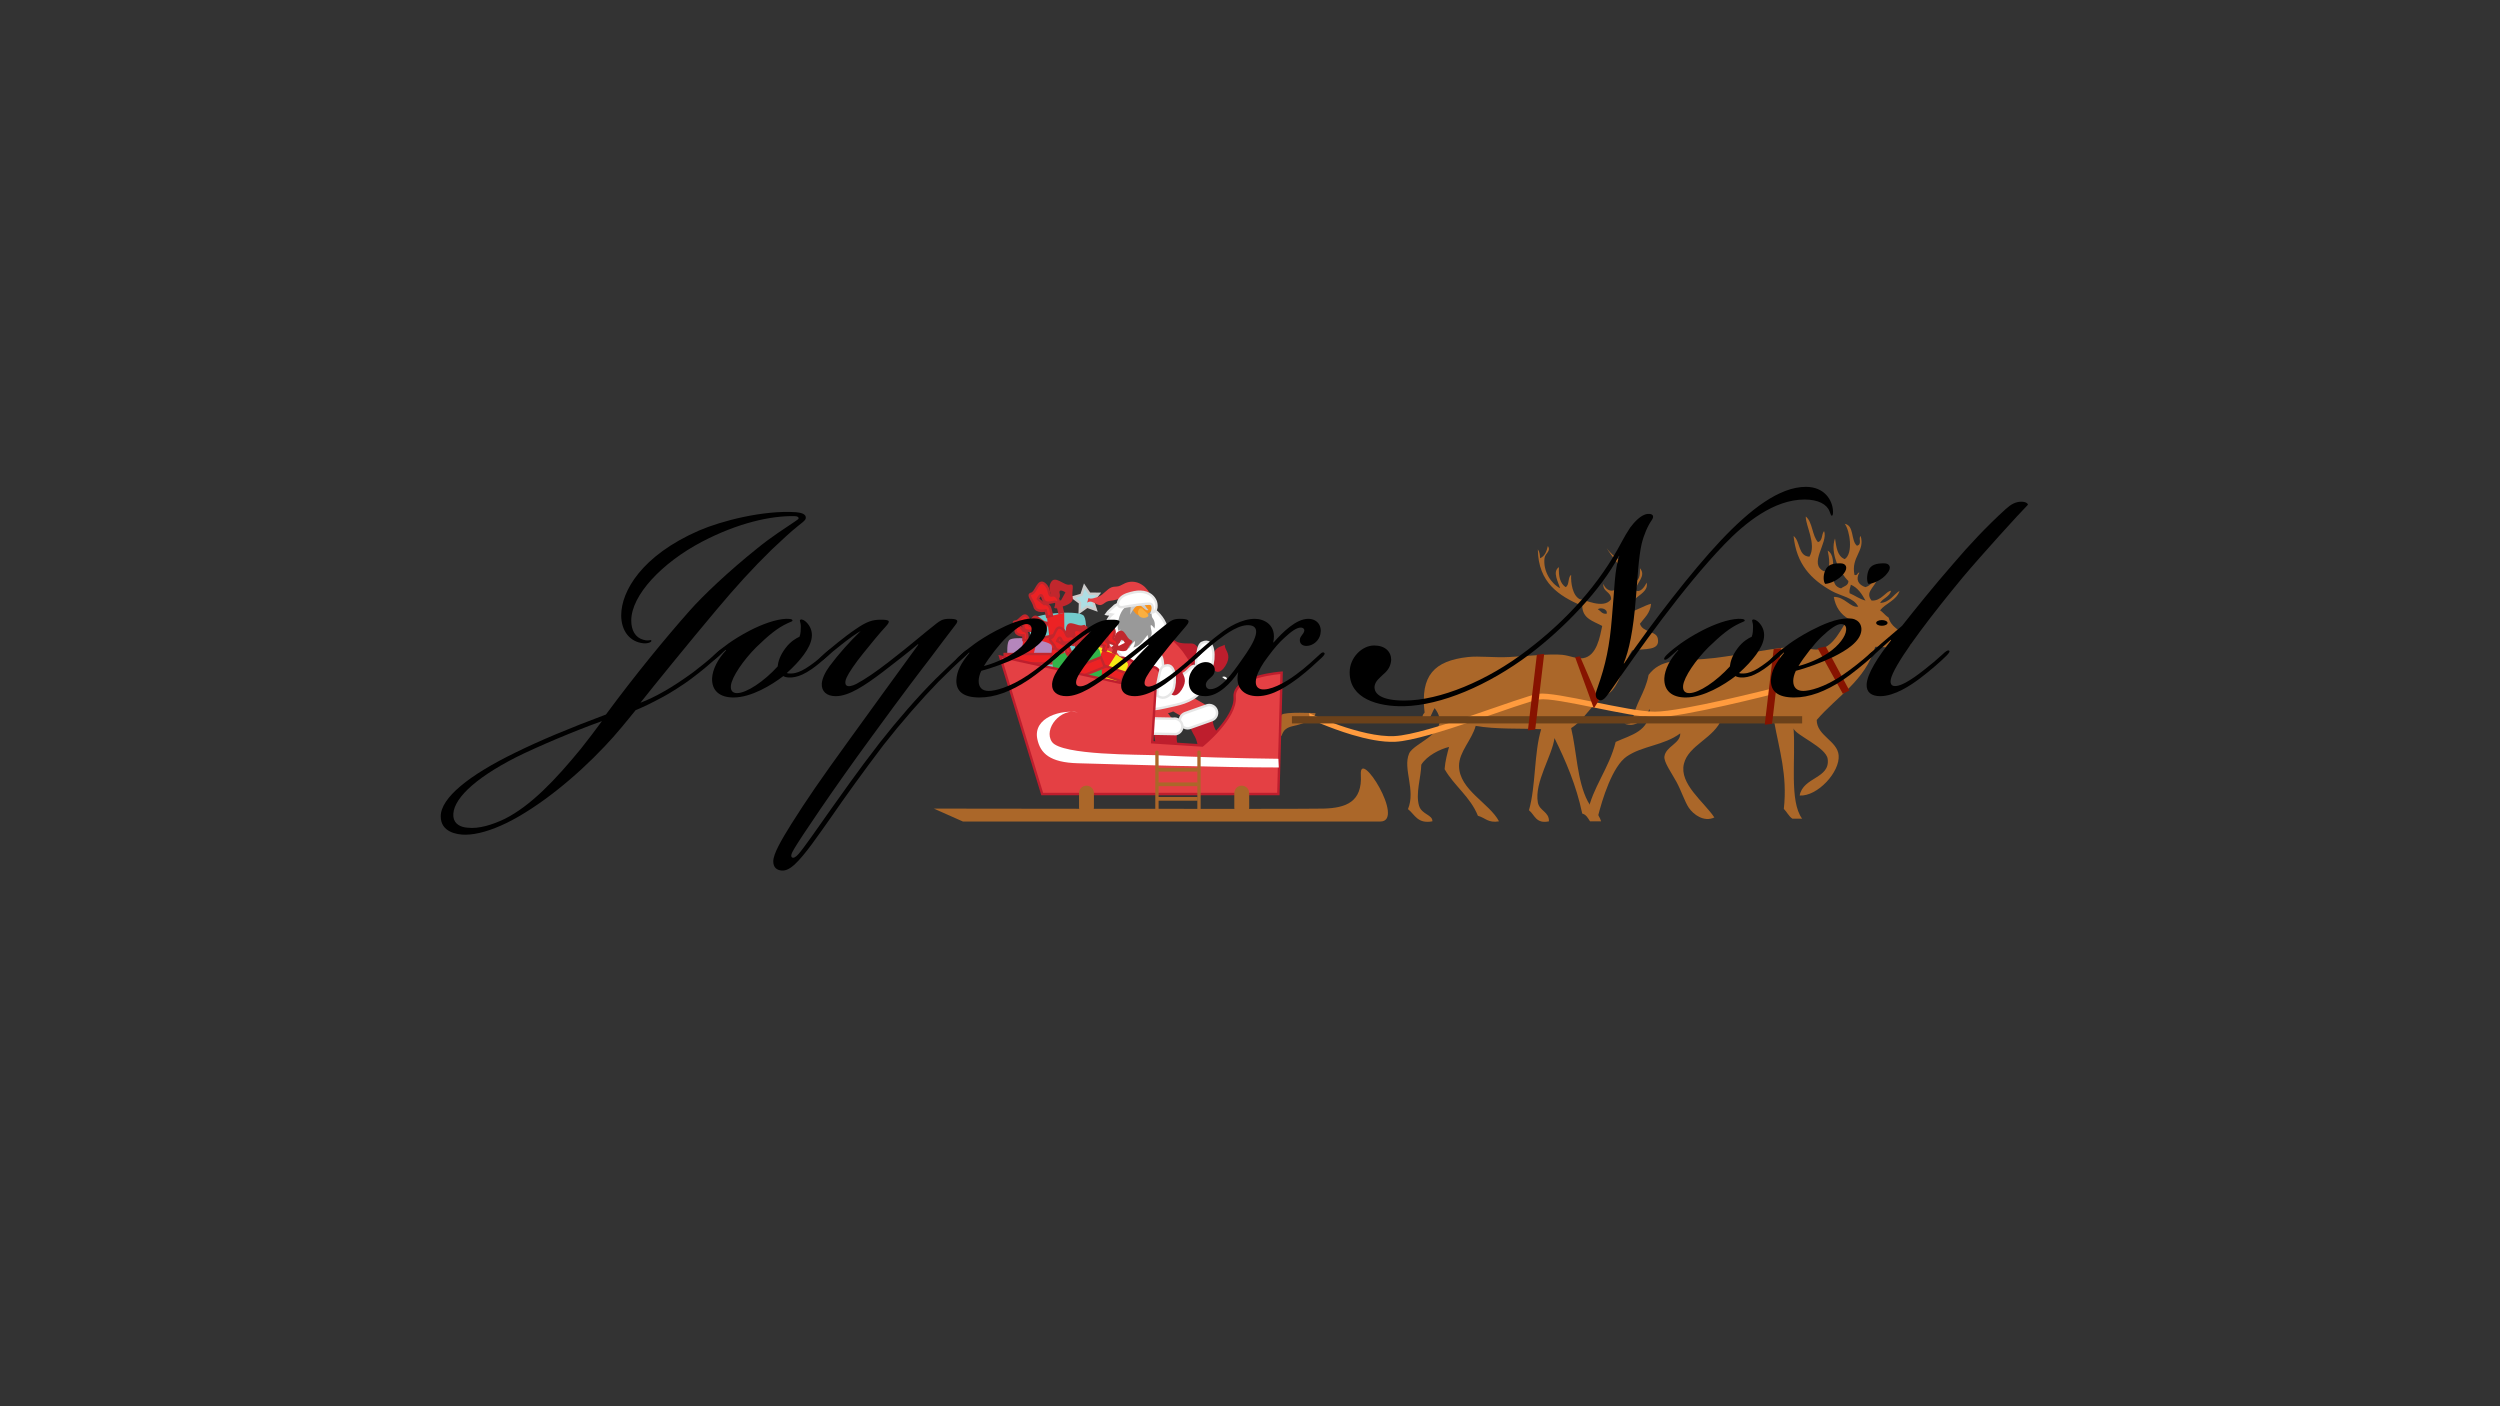 <?xml version="1.0" encoding="utf-8"?>
<!-- Generator: Adobe Illustrator 13.0.0, SVG Export Plug-In . SVG Version: 6.00 Build 14948)  -->
<!DOCTYPE svg PUBLIC "-//W3C//DTD SVG 1.1//EN" "http://www.w3.org/Graphics/SVG/1.1/DTD/svg11.dtd">
<svg version="1.1" xmlns="http://www.w3.org/2000/svg" xmlns:xlink="http://www.w3.org/1999/xlink" x="0px" y="0px" width="1024px"
	 height="576px" viewBox="0 0 1024 576" enable-background="new 0 0 1024 576" xml:space="preserve">
<rect x="0" y="0" width="1024" height="576" fill="#333333" stroke="none"/>
<g>
	<g id="Traineau">
		<g class="PN">
			<path fill="#BE1E2D" d="M471.42,261.232c-1.543,1.393,0.274,4.779,1.006,5.7c1.438,1.817,2.877,3.95,4.906,4.825
				c2.12,0.915,2.727,2.283,6.57,3.039c1.759,0.345,1.858-0.417,3.928-1.57c1.436-0.801,3.215-3.417,3.368-5.136
				c0.201-2.242-1.266-4.569-3.23-4.521c-8.236,0.201-5.85-1.909-10.551-3.409c-2.022-0.645-3.46-0.47-5.069-0.36L471.42,261.232z"
				/>
			<path fill="#BE1E2D" d="M497.728,274.821c-2.394-0.632-1.566-3.798-1.123-5.68c0.571-2.43,1.355-3.685,3.718-4.472
				c2.178-0.726,0.751-1.104,1.764,1.185c0.642,1.451,2.115,3.273-0.214,6.962S497.728,274.821,497.728,274.821z"/>
			<path fill="#FFFFFF" stroke="#E6E6E6" d="M489.868,275.374c0.269-2.254-0.286-4.172,0.339-6.42
				c0.45-1.63,0.564-4.908,2.127-5.645c5.487-2.592,5.16,6.994,3.974,9.669c-0.868,1.952-3.058,3.777-5.284,2.969L489.868,275.374z
				"/>
			<path fill="#BE1E2D" d="M496.888,294.33c-0.455,1.371,0.58,4.729,2.012,5.803c1.267,0.948,3.995,0.928,4.792,2.287
				c0.828,1.411-3.906,2.188-5.32,2.671c-2.356,0.806-4.687,1.767-7.065,2.476c-0.663-1.609-0.83-3.213-1.39-4.795
				c-0.446-1.264-2.065-3.36-2.129-4.558c-0.108-2.093,6.338-4.558,7.867-3.612L496.888,294.33z"/>
			
				<rect x="481.049" y="281.9" transform="matrix(-0.501 0.866 -0.866 -0.501 978.715 13.204)" fill="#E44044" width="9.001" height="14"/>
			<path fill="#FFFFFF" stroke="#E6E6E6" d="M498.334,290.915c0.591,1.669-0.284,3.502-1.953,4.093l-8.852,3.133
				c-1.669,0.59-3.502-0.285-4.093-1.953l0,0c-0.591-1.67,0.284-3.504,1.954-4.096l8.851-3.132
				C495.91,288.37,497.743,289.245,498.334,290.915L498.334,290.915z"/>
			<path fill="#BE1E2D" d="M482.691,299.189c-0.886,1.142-1.031,4.652-0.039,6.144c0.878,1.315,3.457,2.207,3.755,3.754
				c0.311,1.606-4.412,0.761-5.906,0.744c-2.489-0.026-5.008,0.103-7.486-0.022c-0.088-1.74,0.29-3.308,0.29-4.984
				c0-1.34-0.826-3.857-0.486-5.006c0.597-2.01,7.495-2.185,8.622-0.783L482.691,299.189z"/>
			<polygon fill="#E44044" points="472.925,284.844 463.926,287.848 472.329,299.045 481.328,296.041 				"/>
			<path fill="#FFFFFF" stroke="#E6E6E6" d="M484.24,296.936c0.336,1.736-0.801,3.422-2.54,3.758l-9.598-0.18
				c-1.738,0.336-3.422-0.803-3.758-2.539l0,0c-0.336-1.74,0.801-3.425,2.539-3.761l9.598,0.181
				C482.22,294.059,483.904,295.195,484.24,296.936L484.24,296.936z"/>
			<path fill="#E44044" d="M457.372,253.044c1.674,0.595,10.397,0.039,15.24,3.595c4.842,3.554,9.458,6.321,13.197,12.229
				c3.739,5.908,5.728,7.988,6.297,10.938c0.569,2.949-9.88,10.463-11.731,11.637c-1.852,1.17-17.16,3.896-17.16,3.896
				c1.431,1.858-15.387-27.16-14.672-23.467c-1.14-5.898,3.846-12.362,4.022-14.13
				C452.744,255.974,457.372,253.044,457.372,253.044z"/>
			<path fill="#FFFFFF" stroke="#E6E6E6" d="M475.559,268.678c1.404,2.289,0.171,5.985,2.416,7.889
				c2.183,1.85,4.949,0.3,7.045-0.753c1.869-0.94,2.957-3.867,5.251-2.876c2.053,0.886,3.204,5.12,2.882,7.031
				c-0.934,5.543-7.287,7.833-11.755,8.791c-2.897,0.621-5.965,1.451-8.953,1.771c-2.938,0.313-5.846-0.238-8.745,0.254
				c-4.382,0.744-10.237,0.683-12.572-4.966c-1.182-2.854-0.141-5.889,2.291-7.242c2.744-1.528,5.252-0.81,8.163-0.574
				c2.245,0.182,5.812,0.528,7.472-1.236c1.803-1.915-0.182-1.94-0.776-4.199c-0.724-2.748,0.117-5,2.826-6.178L475.559,268.678z"
				/>
			<path fill="#FFFFFF" stroke="#E6E6E6" d="M456.611,248.068c-1.077,1.13-2.653,2.186-3.485,3.506
				c0.806,0.253,1.616-0.104,2.411,0.075c-1.358,1.085-1.926,2.472-2.492,4.078c-0.455,1.289-1.682,3.83-1.044,5.135
				c0.332-0.265,0.785-0.298,1.12-0.412c0.387,0.972,0.679,2.27,1.266,3.083c0.558,0.772,1.465,1.291,2.124,1.934
				c1.433,1.396,2.521,3.197,4,4.558c4.036,3.714,7.603-0.618,10.875-3.093c3.504-2.651,7.718-5.274,6.297-10.292
				c-1.049-3.705-4.07-6.358-6.917-8.613c-1.552-1.228-2.938-2.439-4.906-2.792c-1.045-0.188-1.858-0.527-2.791-0.754
				L456.611,248.068z"/>
			
				<ellipse transform="matrix(0.18 -0.984 0.984 0.18 137.589 662.914)" fill="#F6921E" stroke="#FFFFFF" cx="466.243" cy="248.966" rx="5" ry="5.999"/>
			<path fill="#999999" d="M471.523,250.128c0.326,1.176-0.054,2.22,0.658,3.154c0.844,1.109,1.065,2.836,0.699,4.152
				c-0.363-0.592-0.899-1.167-1.474-1.479c-0.33,1.113,0.383,2.223,0.333,3.355c-0.053,1.19-0.665,2.095-1.279,3.033
				c-0.112-0.718-0.167-1.525-0.426-2.23c-1.745,1.97-2.847,4.511-5.838,5.116c0.435-0.915,0.78-1.684,0.613-2.717
				c-0.978,1.162-1.918,1.799-2.409,3.215c-1.267-0.852-0.661-3.353-1.468-4.51c-0.581,0.492-1.176,1.173-1.478,1.879
				c0.073-0.783-0.39-1.724-0.541-2.51c-0.188-0.966-0.136-1.758-0.041-2.787c-0.118,0.225-0.426,0.523-0.567,0.836
				c-1.558-2.23,0.789-10.419,3.839-10.22c1.651,0.107,2.309,2.949,3.938,3.484c2.144,0.704,4.505-0.656,4.971-1.206
				L471.523,250.128z"/>
			<path fill="#CCCCCC" d="M463.189,247.579c0.284-0.775,1.008-1.14,1.784-1.48c0.832-0.365,1.363-0.747,2.322-0.294
				c0.812,0.384,2.313,3.593,3.072,3.897c-0.85,1.23-2.758-2.119-3.996-1.833c-1.184,0.274-2.141,1.522-3.465,3.881
				L463.189,247.579z"/>
			<path fill="#FAAF40" d="M467.945,249.203c-0.146,0.753,4.685,2.991,1.129,3.828c-0.855,0.202-2.168-0.119-2.599-0.92
				c-1.036-1.924,0.622-3.108,0.525-2.967"/>
			<polygon fill="#AEDEE4" stroke="#CCCCCC" points="448.844,249.768 445.311,248.491 442.256,250.678 442.379,246.923 
				439.356,244.693 442.965,243.649 444.152,240.085 446.26,243.195 450.016,243.223 447.709,246.187 				"/>
			<path fill="#E44044" d="M470.9,242.567c-0.026,0.117-0.043,0.235-0.058,0.354c-1.979-3.689-6.054-5.681-9.883-4.101
				c-0.955,0.394-1.834,1.055-2.83,1.31c-0.932,0.24-1.92,0.047-2.867,0.444c-1.998,0.835-3.165,2.9-5.259,3.803
				c-0.941,0.406-3.61,1.282-4.085,0.511c-0.309,0.573-0.399,1.339-0.609,1.961c2.032-1.363,3.425,0.995,5.312,0.983
				c1.091-0.006,1.773-0.959,2.743-1.396c0.889-0.4,1.687-0.348,2.582-0.521c1.938-0.376,3.934-1.039,5.93-1.512
				c2.382-0.564,4.199-0.395,6.547-0.357c0.509,0.009,1.866-0.256,1.542-0.132"/>
			<path fill="#FFFFFF" stroke="#231F20" d="M472.026,240.201"/>
			<path fill="#FFFFFF" stroke="#E6E6E6" d="M471.419,247.393c-0.989-0.573-11.15,1.199-11.15,1.199
				c-2.81,0.669-2.937-1.82-1.308-3.587c1.321-1.434,3.773-2.021,5.576-2.398c3.439-0.718,7.141,0.062,8.745,3.491
				c0.617,1.318,0.819,4.612-1.452,4.785C471.829,250.883,472.84,248.216,471.419,247.393z"/>
			<path fill="#E44044" stroke="#BE1E2D" d="M455.61,270.864c-1.543,1.393,0.275,4.779,1.005,5.7
				c1.44,1.817,2.877,3.95,4.906,4.825c2.122,0.915,2.728,2.283,6.572,3.039c1.759,0.345,1.857-0.417,3.926-1.57
				c1.436-0.801,3.216-3.417,3.37-5.136c0.201-2.242-1.267-4.569-3.231-4.521c-8.235,0.201-5.849-1.909-10.551-3.409
				c-2.022-0.645-3.459-0.47-5.069-0.36L455.61,270.864z"/>
			<path fill="#BE1E2D" d="M479.918,284.453c-2.394-0.632-1.566-3.798-1.123-5.68c0.57-2.43,1.354-3.685,3.718-4.472
				c2.177-0.726,0.75-1.104,1.763,1.185c0.643,1.451,2.116,3.273-0.213,6.962C481.732,286.137,479.918,284.453,479.918,284.453z"/>
			<path fill="#FFFFFF" stroke="#E6E6E6" d="M474.059,285.005c0.267-2.254-0.287-4.172,0.337-6.42
				c0.452-1.63,0.566-4.908,2.127-5.645c5.489-2.592,5.162,6.994,3.974,9.669c-0.867,1.952-3.058,3.777-5.284,2.968
				L474.059,285.005z"/>
		</g>
		<g>
			<g>
				<path fill="#73CBCC" d="M443.196,271.267c0,0,3.369-17.299,0.394-19.342c-2.978-2.044-20.104-0.729-21.847,2.434
					c-1.74,3.164,4.942,20.827,4.942,20.827L443.196,271.267"/>
				<polyline fill="#EC2224" points="431.402,274.066 428.819,252.679 435.895,251.001 436.118,272.946 431.402,274.066 					"/>
				<path fill="#C1272D" d="M435.895,251.001l-0.618-2.604c0,0,4.717-1.119,4.099-3.723c-0.616-2.603,1.125-5.766-1.234-5.206
					c-2.358,0.559-5.952-4.088-7.693-0.925c-1.742,3.163,1.235,5.206-1.124,5.766c-2.357,0.56-1.741,3.164-1.741,3.164l2.978,2.043
					c0,0-2.978-2.043-0.618-2.603c2.359-0.561,4.717-1.12,4.1-3.723c-0.616-2.602,2.359-0.56,2.359-0.56l-1.742,3.163
					c0,0-2.357,0.559-1.739,3.163c0.617,2.604,0.617,2.604,0.617,2.604L435.895,251.001z"/>
				
					<rect x="421.536" y="259.833" transform="matrix(0.973 -0.231 0.231 0.973 -48.877 107.172)" fill="#EC2224" stroke="#C1272D" width="24.241" height="5.351"/>
				<path fill="#EC2224" stroke="#C1272D" d="M428.927,252.654l-0.619-2.604c0,0-3.948,0.937-4.565-1.667
					c-0.617-2.603-3.208-4.738-1.234-5.206c1.975-0.468,2.712-6.144,5.303-4.007c2.591,2.134,1.235,5.205,3.208,4.736
					c1.975-0.467,2.592,2.136,2.592,2.136l-1.356,3.072c0,0,1.356-3.072-0.618-2.604c-1.974,0.468-3.947,0.936-4.564-1.667
					c-0.618-2.603-1.974,0.468-1.974,0.468l2.591,2.135c0,0,1.974-0.468,2.591,2.136c0.618,2.603,0.618,2.603,0.618,2.603
					L428.927,252.654z"/>
			</g>
			<g>
				<path fill="#F5EA14" d="M454.084,283.157c0,0,9.036-9.006,7.838-11.414c-1.199-2.408-13.218-8.442-15.625-7.243
					c-2.408,1.199-4.835,14.425-4.835,14.425L454.084,283.157"/>
				<polyline fill="#EC2224" points="445.068,280.134 451.707,266.313 457.115,268.126 448.675,281.343 445.068,280.134 					"/>
				<path fill="#C1272D" d="M457.115,268.126l0.604-1.803c0,0,3.605,1.209,4.211-0.594c0.604-1.803,3.012-3.001,1.209-3.606
					c-1.803-0.604-2.397-4.815-4.805-3.616c-2.408,1.198-1.21,3.605-3.014,3.001c-1.803-0.604-2.407,1.199-2.407,1.199l1.198,2.407
					c0,0-1.198-2.407,0.604-1.803c1.804,0.604,3.605,1.209,4.211-0.594c0.604-1.803,1.804,0.604,1.804,0.604l-2.408,1.199
					c0,0-1.803-0.604-2.407,1.199c-0.604,1.804-0.604,1.804-0.604,1.804L457.115,268.126z"/>
				
					<rect x="441.555" y="272.225" transform="matrix(0.948 0.318 -0.318 0.948 110.495 -129.131)" fill="#EC2224" stroke="#C1272D" width="19.019" height="3.803"/>
				<path fill="#EC2224" stroke="#C1272D" d="M451.788,266.341l0.604-1.803c0,0-3.018-1.012-2.414-2.815
					c0.604-1.803-0.3-4.112,1.209-3.606c1.509,0.506,4.227-2.595,5.13-0.286c0.905,2.309-1.208,3.605,0.3,4.111
					s0.904,2.309,0.904,2.309l-2.113,1.297c0,0,2.113-1.297,0.604-1.803c-1.509-0.506-3.018-1.011-2.413-2.814
					c0.604-1.803-1.509-0.506-1.509-0.506l0.903,2.309c0,0,1.509,0.505,0.904,2.309c-0.604,1.804-0.604,1.803-0.604,1.803
					L451.788,266.341z"/>
			</g>
			<g>
				<path fill="#32B44A" d="M451.142,280.699c0,0,1.061-14.267-1.685-15.474c-2.742-1.207-17.171,2.269-18.32,5.038
					c-1.15,2.768,6.374,15.9,6.374,15.9L451.142,280.699"/>
				<polyline fill="#EC2224" points="441.405,284.602 436.979,267.921 442.82,265.579 445.3,283.041 441.405,284.602 					"/>
				<path fill="#C1272D" d="M442.82,265.579l-0.796-1.987c0,0,3.895-1.562,3.097-3.549c-0.796-1.988,0.354-4.755-1.593-3.976
					c-1.947,0.781-5.488-2.414-6.638,0.355c-1.151,2.768,1.593,3.974-0.354,4.755c-1.945,0.781-1.149,2.768-1.149,2.768
					l2.744,1.208c0,0-2.744-1.208-0.798-1.988c1.948-0.781,3.896-1.561,3.099-3.549c-0.797-1.987,1.947-0.781,1.947-0.781
					l-1.151,2.769c0,0-1.946,0.78-1.15,2.768c0.797,1.987,0.797,1.987,0.797,1.987L442.82,265.579z"/>
				
					<rect x="431.617" y="272.964" transform="matrix(0.928 -0.372 0.372 0.928 -70.621 184.267)" fill="#EC2224" stroke="#C1272D" width="20.978" height="4.283"/>
				<path fill="#EC2224" stroke="#C1272D" d="M437.068,267.885l-0.797-1.988c0,0-3.258,1.307-4.056-0.681
					c-0.797-1.987-3.224-3.321-1.594-3.975c1.629-0.654,1.666-5.282,4.092-3.947c2.426,1.334,1.593,3.975,3.223,3.321
					c1.629-0.653,2.426,1.335,2.426,1.335l-0.833,2.64c0,0,0.833-2.64-0.796-1.987c-1.63,0.653-3.259,1.306-4.056-0.682
					c-0.797-1.988-1.629,0.653-1.629,0.653l2.426,1.334c0,0,1.629-0.653,2.425,1.334c0.797,1.988,0.797,1.988,0.797,1.988
					L437.068,267.885z"/>
			</g>
			<g>
				<path fill="#B586BC" d="M426.717,277.393c0,0,5.705-11.411,3.803-13.313s-15.214-3.804-17.116-1.902
					c-1.901,1.902,0,15.214,0,15.214L426.717,277.393"/>
				<polyline fill="#EC2224" points="417.207,277.393 419.11,262.178 424.815,262.178 421.011,277.393 417.207,277.393 					"/>
				<path fill="#C1272D" d="M424.815,262.178v-1.902c0,0,3.804,0,3.804-1.902s1.902-3.803,0-3.803c-1.9,0-3.804-3.804-5.705-1.901
					c-1.901,1.901,0,3.803-1.901,3.803s-1.901,1.902-1.901,1.902l1.901,1.902c0,0-1.901-1.902,0-1.902s3.804,0,3.804-1.902
					c0-1.901,1.902,0,1.902,0l-1.902,1.902c0,0-1.901,0-1.901,1.902c0,1.902,0,1.902,0,1.902L424.815,262.178L424.815,262.178z"/>
				<rect x="411.502" y="267.884" fill="#EC2224" stroke="#C1272D" width="19.018" height="3.803"/>
				<path fill="#EC2224" stroke="#C1272D" d="M419.196,262.178v-1.902c0,0-3.183,0-3.183-1.902s-1.591-3.803,0-3.803
					c1.592,0,3.183-3.804,4.773-1.901c1.592,1.901,0,3.803,1.592,3.803c1.591,0,1.591,1.902,1.591,1.902l-1.591,1.902
					c0,0,1.591-1.902,0-1.902c-1.592,0-3.183,0-3.183-1.902c0-1.901-1.591,0-1.591,0l1.591,1.902c0,0,1.591,0,1.591,1.902
					c0,1.902,0,1.902,0,1.902L419.196,262.178L419.196,262.178z"/>
			</g>
		</g>
		<g>
			<path fill="#AB6729" d="M538.856,292.111c0,0-12.588-0.663-13.912,0.662c-1.326,1.324-0.663,8.611-0.663,8.611
				c1.396,0.838-0.069-2.822,5.3-3.975C538.856,295.424,538.856,292.111,538.856,292.111z"/>
			<path fill="#E44044" stroke="#BE1E2D" d="M409.663,268.922l63.603,13.913l-1.325,21.201l20.538,1.325
				c0,0,13.913-11.264,13.25-19.875s19.214-9.938,19.214-9.938l-1.326,49.688h-96.728L409.663,268.922z"/>
			<path fill="#FFFFFF" d="M523.621,310.798c-16.086-0.169-36.106-0.79-50.341-1.478c-6.084-0.293-38.563,0.129-42.399-5.45
				c-3.64-5.29,3.638-14.149,10.678-12.054c-6.508-1.31-18.55,1.885-16.67,10.912c1.23,5.912,5.263,9.593,16.561,9.901
				c18.374,0.502,58.128,1.724,82.342,1.724"/>
			<path fill="#AB6729" d="M382.5,331.2c0,0,150.612,0.251,159.668,0c9.055-0.252,15.899-2.65,15.237-13.913
				c-0.662-11.264,18.426,19.213,7.951,19.213c-14.864,0-170.932,0-170.932,0L382.5,331.2z"/>
			<path fill="#AB6729" d="M448.065,330.777c0,1.685-1.365,3.049-3.048,3.049l0,0c-1.685,0-3.048-1.364-3.048-3.049v-5.926
				c0-1.684,1.363-3.049,3.048-3.049l0,0c1.683,0,3.048,1.365,3.048,3.049V330.777z"/>
			<path fill="#AB6729" d="M511.666,330.777c0,1.685-1.364,3.049-3.048,3.049l0,0c-1.684,0-3.048-1.364-3.048-3.049v-5.926
				c0-1.684,1.365-3.049,3.048-3.049l0,0c1.684,0,3.048,1.365,3.048,3.049V330.777z"/>
			<path fill="#AB6729" d="M491.787,332.303c0,0.374-0.304,0.678-0.677,0.678l0,0c-0.374,0-0.678-0.303-0.678-0.678v-24.214
				c0-0.374,0.304-0.678,0.678-0.678l0,0c0.374,0,0.677,0.304,0.677,0.678V332.303z"/>
			<path fill="#AB6729" d="M474.563,332.303c0,0.374-0.304,0.678-0.678,0.678l0,0c-0.374,0-0.678-0.303-0.678-0.678v-24.214
				c0-0.374,0.305-0.678,0.678-0.678l0,0c0.374,0,0.678,0.304,0.678,0.678V332.303z"/>
			<rect x="473.855" y="314.523" fill="#AB6729" width="16.718" height="1.522"/>
			<rect x="473.855" y="320.486" fill="#AB6729" width="16.718" height="1.522"/>
			<rect x="473.855" y="326.449" fill="#AB6729" width="16.718" height="1.523"/>
			<path fill="#AB6729" d="M633.993,223.66c1.467,2.093-1.11,2.913-1.364,5c-0.634,5.219,2.614,10.326,6.364,12.276
				c-0.647-2.438-3.297-6.751-0.454-8.639c-0.23,3.87,0.559,6.718,2.729,8.184c1.654-0.771,0.813-4.038,2.273-5.001
				c-0.188,3.267,0.574,8.571,3.638,10.003c1.544-0.148,9.569,4.26,12.729,0c0.067-3.251-3.466-2.9-3.183-6.366
				c1.447,4.248,7.401,3.988,5.91-2.727c2.62,3.562-0.601,8.662-1.818,11.366c2.001,6.37,7.355-1.676,6.82-6.82
				c-0.568-5.464-7.324-12.718-9.549-16.367c1.416,1.766,2.954,3.412,5.002,4.546c1.544-0.426,1.391-2.548,2.272-3.637
				c-0.439,3.752-0.28,10.8,3.639,12.73c2.665-0.062,2.747-2.708,2.728-5.456c2.785,3.239-1.604,5.955-1.817,9.093
				c2.026,1.081,3.76-1.558,4.546-3.182c1.355,5.23-9.296,6.444-6.364,11.821c1.787-0.191,5.403-2.47,8.184-3.182
				c-0.328,3.917-2.754,5.732-4.547,8.184c1.073,3.625,6.584,2.864,7.274,5.911c1.208,5.333-5.138,4.184-10.457,5
				c-3.626,5.53-4.229,11.733-8.185,16.369c-1.466,1.717-3.638,2.542-5.456,4.093c-4.231,3.602-6.631,8.446-11.366,11.364
				c2.249,9.282,2.405,21.629,6.819,30.008c1.699,3.227,4.5,4.818,5.456,8.186c-1.517,0-3.029,0-4.547,0
				c-0.843-1.279-1.507-2.738-3.183-3.184c-2.457-11.637-6.724-21.465-11.367-30.916c-0.971,7.365-8.314,18.141-6.819,26.369
				c0.636,3.493,4.686,3.78,4.547,7.729c-5.373,1.13-5.813-2.677-8.184-4.548c2.847-9.885,2.04-23.42,5.001-33.189
				c-8.348-0.404-18.445,0.131-26.825-1.363c-1.587,5.801-6.838,10.653-6.82,16.367c0.03,9.868,12.517,15.314,16.368,22.733
				c-4.438,0.802-5.748-1.526-8.639-2.272c-3.116-7.795-9.658-12.166-13.641-19.097c0.258-3.379,1.061-6.214,1.818-9.094
				c-3.582,0.817-9.135,3.593-11.366,7.274c-0.078,5.068-2.42,11.84-0.909,16.823c1.089,3.589,5.637,3.683,5.457,6.364
				c-6.142,1.139-7.184-2.82-10.003-5.002c3.265-7.789-2.189-16.523,0.454-22.73c2.046-4.807,18.196-8.611,10.458-18.643
				c-1.655,2.602-1.813,6.389-6.366,5.91c2.574-1.387,0.352-2.053,2.272-4.092c-1.833-15.24,3.98-21.196,17.732-22.733
				c4.615-0.517,10.722,0.319,16.822,0c8.056-0.423,16.743-1.402,21.822-0.91c3.042,0.294,6.04,1.823,8.64,1.363
				c5.532-0.977,6.781-8.748,7.729-13.185c-3.504-1.951-8.051-2.86-8.184-8.184c-9.63-4.162-18.012-9.572-18.188-23.188
				c0.676,0.841,0.87,2.16,0.909,3.637C632.729,227.852,633.496,225.891,633.993,223.66z M658.09,251.394
				c0.539-2.076-2.684-2.742-3.638-1.819C655.684,250.163,656.07,251.597,658.09,251.394z"/>
			<path fill="#FFFFFF" d="M500.607,277.34c0.503-0.487,2.204-0.136,1.92,0.96C501.459,278.407,501.257,277.65,500.607,277.34z"/>
			<path fill="#AB6729" d="M665.273,296.404c1.577,0.078,3.012,0.018,3.493-0.998c0.656-6.885,5.143-11.449,6.488-18.967
				c4.918-6.5,11.729-5.707,22.462-6.489c11.099-0.807,25.566-4.187,36.435-4.991c4.635-0.342,7.745,1.542,10.981,0.998
				c6.235-1.046,9.081-8.941,11.979-12.478c-3.119-1.871-5.258-4.723-5.989-8.984c4.462-0.131,6.771,4.535,9.982,3.993
				c-1.787-3.754-7.1-4.283-10.98-6.489c-8.385-4.764-14.289-10.898-15.473-22.46c2.83,2.161,1.748,8.234,6.488,8.485
				c3.021-5.107-1.621-12.715-1.497-16.471c2.847,2.311,2.532,7.783,4.991,10.481c1.938-0.392,1.415-3.243,2.496-4.492
				c1.898,4.628-6.644,13.464,0,16.471c3.272-0.014,1.929-6.311,1.495-8.485c5.014,3.061-0.979,14.042,5.49,15.473
				c1.07-0.927,2.979-1.016,2.995-2.995c-3.608-3.505-7.632-11.493-5.489-17.469c0.523,3.636,0.982,7.337,3.992,8.485
				c3.563-2.349,2.086-11.746,0-14.475c3.947,0.711,2.44,6.877,4.992,8.984c2.262-0.572,0.469-2.931,1.497-3.993
				c1.974,6.186-4.063,8.544-2.496,15.972c1.362,0.363,1.005-0.992,1.997-0.998c-1.66,2.879-0.349,5.095,2.496,5.989
				c2.578-0.75,3.505-3.149,4.989-4.991c0.409,4.383-5.776,6.428-2.495,10.48c3.975,0.307,5.984-3.988,7.985-3.993
				c-0.633,2.528-3.353,2.969-4.492,4.992c4.04-0.287,5.342-3.312,7.986-4.992c-1.324,4-5.62,5.029-7.986,7.987
				c1.283,0.878,2.155,2.17,3.494,2.995c1.317,5.336,7.693,5.615,8.984,10.98c-3.155,3.557-8.924,0.616-14.475,0.999
				c-4.079,13.889-15.681,20.257-23.958,29.946c-0.025,6.443,8.483,8.515,8.982,14.478c0.573,6.841-8.676,16.899-15.971,16.472
				c1.401-7.664,12.544-6.879,11.479-14.978c-0.629-4.785-13.018-9.67-13.975-12.478c0.922,12.57-1.795,29.705,3.494,36.935
				c-1.331,0-2.662,0-3.994,0c-1.488-1.006-2.217-2.771-3.492-3.992c1.546-13.938-1.912-24.312-3.994-35.937
				c-6.751-0.734-13.677-1.295-21.463-1c-2.91,7.931-13.597,10.709-15.473,18.47c-1.984,8.209,8.229,15.584,12.479,21.961
				c-4.293,2.047-8.647-1.269-10.48-3.992c-1.622-2.411-3.057-6.896-4.991-10.481c-1.986-3.68-5.289-8.209-4.991-10.48
				c0.546-4.162,6.618-5.328,6.489-9.482c-6.78,5.013-15.568,5.058-21.962,9.482c-5.743,3.975-9.965,17.154-11.979,25.453
				c-2.332,0.17-2.942-1.381-3.992-2.494c1.91-10.154,8.808-18.066,11.479-28.949c6.29-2.861,13.995-4.305,13.976-13.477
				C673.643,293.465,670.906,298.537,665.273,296.404z M758.11,239.504c-0.159,1.172-0.789,1.874-0.499,3.493
				c2.227,0.936,3.982,2.34,6.489,2.995C762.607,243.326,761.031,240.742,758.11,239.504z"/>
			<path fill="#FF9B3E" d="M726.832,284.166c0,0-37.666,9.666-48.666,9.666s-40.666-8.333-47.666-7.333s-45.334,16.667-59,17.333
				c-5.354,0.262-11.878-1.121-17.834-2.9c-9.257-2.766-17.144-6.488-17.144-6.488l-0.334-2.332c0,0,21.312,10.056,34.978,9.39
				c13.668-0.668,52-16.334,59-17.334s36.668,7.334,47.668,7.334c10.998,0,48.666-9.667,48.666-9.667L726.832,284.166z"/>
			<rect x="529.166" y="293.35" fill="#6B411A" width="209" height="2.969"/>
			<ellipse cx="664.498" cy="256.667" rx="2.334" ry="1.167"/>
			<ellipse cx="770.809" cy="255.149" rx="2.333" ry="1.167"/>
			<polyline fill="none" points="629.496,268.833 626.163,296.834 632.496,268.833 				"/>
			<polygon fill="#871300" points="628.829,298.834 632.496,267.833 629.496,268.167 625.829,299.167 				"/>
			<polygon fill="#871300" points="725.829,296.5 729.496,265.5 726.496,265.833 722.829,296.834 				"/>
			<polygon fill="#871300" points="647.163,268.833 654.907,286.859 652.829,290.167 645.163,269.167 				"/>
			<polygon fill="#871300" points="747.829,264.833 757.496,282.833 754.829,284.167 744.496,265.5 				"/>
		</g>
	</g>


	<g id="TextNoel">
		<path d="M271.986,283.185c3.222-1.79,7.339-4.475,11.993-7.876c3.043-2.327,5.728-4.475,9.129-7.518
			c1.432-1.253,2.327-2.148,2.864-1.611c0.537,0.537-0.537,1.611-2.327,3.222c-3.043,2.685-6.623,5.728-10.024,8.234
			c-3.401,2.685-10.024,6.802-12.53,8.055c-4.654,2.506-7.697,3.938-10.74,5.192c-3.043,3.758-8.055,10.023-12.709,14.856
			c-11.993,12.709-27.029,24.881-40.096,31.325c-6.265,3.043-12.172,4.833-17.005,4.833c-3.401,0-10.024-1.074-10.024-7.519
			c0-7.518,11.456-16.826,30.609-26.134c10.203-5.012,22.196-10.024,37.053-15.573c12.172-16.468,24.523-31.504,34.368-42.602
			c5.37-6.086,15.931-16.11,27.566-25.418c5.907-4.833,11.635-8.413,15.036-10.74c1.253-0.895,1.969-1.253,1.969-1.611
			c0-0.537-0.537-0.895-1.79-0.895c-9.487-0.179-22.912,2.685-37.948,10.561c-16.289,8.592-28.819,21.838-28.819,32.22
			c0,3.938,1.611,6.981,5.012,7.876c2.506,0.716,3.043-0.358,3.222,0.358c0.179,0.537-1.432,1.253-3.222,1.074
			c-5.549-0.537-9.129-5.012-9.129-11.456c0-9.845,8.413-24.523,31.862-34.726c9.129-3.938,26.313-8.413,39.738-7.518
			c1.611,0.179,4.475,0.537,3.938,2.685c-0.179,0.716-1.611,1.79-3.222,3.043c-2.506,1.969-6.802,5.907-10.74,9.666
			c-7.876,7.697-14.678,15.215-22.196,24.165c-11.456,13.604-26.134,31.683-31.504,38.485
			C265.183,286.765,268.584,285.154,271.986,283.185z M211.304,310.215c-17.542,8.949-26.313,17.721-25.597,24.344
			c0.358,3.043,3.043,4.296,5.907,4.475c4.475,0.537,10.203-1.253,15.036-3.58c10.74-5.369,20.764-15.931,31.325-28.818
			c2.327-2.865,6.086-7.877,8.592-11.277C235.111,299.475,219.896,305.918,211.304,310.215z"/>
		<path d="M294.001,269.044c-1.253,1.074-1.969,1.432-2.327,1.074c-0.358-0.537,0.537-1.432,1.253-2.148
			c1.253-1.253,3.759-3.222,5.549-4.475c2.327-1.611,4.833-3.222,8.592-5.191c5.191-2.685,10.74-4.654,14.857-4.833
			c1.253,0,2.685,0,2.685,0.716c0,0.358-0.537,0.358-1.969,1.074c-4.296,1.969-7.876,5.012-12.888,9.845
			c-5.191,5.191-10.024,12.172-10.382,15.752c-0.179,1.79,0.537,3.043,2.506,3.043c3.938,0,11.098-4.833,16.647-10.919
			c0.179-1.79,0.895-4.475,3.222-7.518c1.969-2.685,4.475-4.117,5.728-4.654c0.537-1.253,0.537-3.222,0.537-4.117
			c0-1.969-0.716-2.506-0.179-2.864c0.716-0.358,1.79,0.358,2.506,1.074c1.432,1.432,2.506,3.58,2.148,6.265
			c-0.537,4.296-4.654,9.487-10.203,14.499c0.716,0.358,2.685,0.179,3.401,0c1.611-0.358,3.58-1.253,6.086-3.043
			c2.327-1.611,3.759-2.864,5.728-4.654c1.611-1.432,2.506-2.327,3.043-1.79c0.537,0.537-0.537,1.611-2.327,3.222
			c-1.611,1.432-3.401,3.043-5.728,4.654c-2.864,1.969-5.012,2.864-6.802,3.222c-1.611,0.358-3.759,0.358-4.833-0.358
			c-4.654,3.58-13.067,8.771-20.406,8.771c-5.549,0-8.95-2.685-8.771-7.876c0.179-3.58,2.327-7.876,5.728-11.456l-0.179-0.179
			C295.969,267.254,295.254,267.97,294.001,269.044z"/>
		<path d="M375.982,263.853c-3.58,3.043-9.845,7.876-14.499,11.456c-7.339,5.549-13.783,9.845-19.153,9.845
			c-3.759,0-5.907-1.969-5.728-5.191c0.179-1.969,1.253-4.475,3.222-7.16c3.759-5.012,8.234-10.024,12.709-14.32
			c-1.253,0.537-5.191,3.401-7.876,5.549c-2.685,2.148-4.475,3.58-6.265,5.191c-1.432,1.253-2.148,1.79-2.685,1.432
			c-0.358-0.358,0-1.074,1.969-2.864c1.969-1.79,8.413-7.16,12.709-10.024c4.654-3.222,6.981-3.938,10.382-3.938
			c3.759,0,4.117,0.537,1.969,2.864c-2.327,2.506-5.728,6.623-9.308,11.098c-3.043,3.759-5.728,7.697-6.623,9.666
			c-0.716,1.432-0.716,2.685-0.179,3.222c0.716,0.716,2.327,0.358,4.117-0.537c3.938-2.148,7.876-4.833,13.425-9.129
			c8.592-6.623,13.604-11.098,19.332-15.573c1.432-1.074,2.506-1.969,5.191-1.969c3.043,0,4.475,0.358,2.506,2.685
			c-2.864,3.759-6.981,9.129-10.561,13.962c-3.043,3.938-10.203,13.246-23.628,31.683c-15.752,21.48-29.177,41.529-31.683,45.824
			c-1.432,2.327-1.432,3.223-0.895,3.58c0.537,0.358,1.432,0,2.685-1.432c1.79-1.969,8.055-10.919,13.067-18.079
			c4.117-5.728,10.919-15.573,20.227-27.566c7.339-9.308,15.215-18.437,22.912-26.134c2.685-2.685,8.592-8.234,10.919-10.382
			c0.537-0.537,1.969-1.79,2.506-1.253c0.358,0.537-0.537,1.432-1.969,2.864c-2.327,2.148-6.086,5.728-10.382,10.024
			c-6.802,6.981-15.394,16.826-22.554,25.955c-8.413,11.099-15.752,21.302-21.301,29.356c-5.728,8.055-10.74,15.572-15.215,19.689
			c-1.611,1.433-3.401,2.506-5.191,2.327c-1.969-0.179-3.401-1.253-3.401-3.759c0-3.043,3.222-8.592,7.339-15.215
			c6.444-10.203,11.456-17.543,24.165-35.084c8.592-11.814,17.184-23.808,27.924-38.485L375.982,263.853z"/>
		<path d="M421.266,276.383c3.401-2.327,7.518-5.549,10.919-8.592c1.074-0.895,1.611-1.074,1.969-0.716
			c0.358,0.537-0.358,1.432-1.432,2.327c-2.327,2.148-8.055,6.802-11.277,8.95c-7.518,5.012-14.141,7.339-20.227,7.339
			c-6.623,0-9.667-2.506-9.487-7.16c0.179-3.58,1.79-6.802,5.37-11.098l-0.179-0.179c-0.537,0.537-2.506,2.327-3.58,3.222
			c-0.895,0.716-1.432,0.895-1.79,0.537c-0.358-0.537,0.358-1.253,1.074-1.969c2.327-2.148,3.938-3.401,6.623-5.37
			c1.969-1.432,5.37-3.58,8.771-5.37c5.191-2.685,10.561-5.012,15.394-5.012h0.179c3.938,0,5.37,2.506,5.191,4.833
			c-0.358,4.654-6.086,8.234-11.456,10.919c-5.191,2.506-11.277,4.654-15.394,5.728c-0.716,1.432-1.074,3.043-1.074,4.117
			c0,2.685,1.432,4.117,4.117,4.117C407.304,283.006,413.39,281.753,421.266,276.383z M415.18,267.433
			c4.475-3.043,7.16-6.802,7.339-9.308c0.179-1.611-0.537-2.506-2.148-2.506s-4.296,1.79-7.876,5.191
			c-2.864,2.685-7.339,8.413-9.487,11.993C406.588,271.908,411.421,269.939,415.18,267.433z"/>
		<path d="M439.345,263.853c-2.685,2.148-4.654,3.759-6.444,5.37c-1.432,1.253-2.148,1.79-2.685,1.432
			c-0.358-0.358,0-1.074,1.969-2.864c1.969-1.79,8.413-7.16,12.709-10.024c4.654-3.222,6.981-3.938,10.382-3.938
			c3.759,0,4.117,0.537,1.969,2.864c-2.327,2.506-5.728,6.623-9.308,11.098c-2.864,3.759-5.728,7.697-6.623,9.666
			c-0.716,1.432-0.716,2.685-0.179,3.222c0.716,0.716,2.327,0.537,4.117-0.358c3.938-2.148,7.876-5.012,13.425-9.308
			c8.592-6.623,13.604-11.098,19.332-15.573c1.432-1.074,2.506-1.969,5.191-1.969c3.043,0,4.833,0.358,2.685,2.864
			c-3.222,3.938-5.907,6.802-9.487,11.456c-3.043,3.759-5.37,6.981-6.623,9.129c-1.074,1.79-1.253,3.401-0.537,3.938
			c0.895,0.716,2.327,0.358,4.117-0.537c1.79-0.895,5.191-3.043,8.055-5.37c3.58-2.864,6.623-5.549,8.592-7.339
			c1.074-1.074,2.148-1.79,2.506-1.253c0.537,0.358-0.895,1.79-1.432,2.327c-2.148,2.148-6.624,5.907-10.919,9.308
			c-3.222,2.506-9.487,7.16-15.394,7.16c-3.58,0-5.549-1.611-5.549-4.296c0-2.506,1.253-5.012,2.864-7.339
			c1.969-2.864,5.37-6.265,8.413-9.308l-0.179-0.179c-3.58,2.864-9.666,7.697-14.32,11.277c-7.339,5.549-13.783,9.845-19.153,9.845
			c-3.759,0-6.086-1.79-5.907-5.012c0.179-2.506,1.79-5.191,3.401-7.339c3.58-4.833,7.16-9.129,12.709-14.32
			C445.789,259.02,442.03,261.705,439.345,263.853z"/>
		<path d="M493.759,285.154c-4.296,0-7.16-1.969-6.802-6.623c0.179-3.759,3.401-7.339,6.981-7.339c2.686,0,4.297,2.148,3.401,4.475
			c-0.716,1.969-3.043,2.506-3.401,4.475c-0.179,1.432,0.717,2.148,1.79,2.148c4.296,0,8.771-6.086,12.888-11.993
			c2.686-3.759,5.013-7.339,5.729-10.203c0.537-2.327-0.179-3.58-2.148-3.938c-4.295-0.716-9.666,3.222-13.425,6.086
			c-3.043,2.327-5.907,4.833-8.233,6.981c-1.433,1.253-2.506,2.327-3.043,1.79c-0.358-0.358,0.537-1.611,2.148-3.043
			c2.864-2.685,7.16-6.265,10.024-8.413c3.4-2.685,8.949-6.086,14.32-6.086c3.758,0,9.129,2.506,7.518,9.667h0.179
			c3.759-4.296,9.308-9.667,14.142-9.667c3.759,0,5.728,2.864,5.012,6.265c-0.537,2.685-3.043,4.833-5.729,4.833
			c-1.432,0-2.863-0.716-2.685-2.685c0.179-1.432,1.433-1.969,1.79-3.401c0.18-0.716-0.357-1.432-1.432-1.432
			c-1.791,0-4.117,1.79-6.803,4.296c-1.789,1.611-3.938,3.938-6.802,7.876c-1.969,2.506-3.938,5.907-4.476,8.055
			c-0.715,2.506-0.357,4.475,1.791,5.012c3.4,0.716,9.486-2.327,14.498-6.086c3.938-2.864,7.519-6.265,9.666-8.234
			c0.896-0.895,1.433-0.895,1.791-0.537c0.357,0.358,0,0.895-1.074,1.969c-2.327,2.148-5.729,5.37-9.487,8.234
			c-4.116,3.043-10.382,7.518-16.825,7.518c-5.55,0-9.309-3.401-7.877-9.845C504.321,279.605,499.129,285.154,493.759,285.154z"/>
		<path d="M552.826,275.309c0-5.907,5.012-10.919,10.024-10.919c4.476,0,6.981,2.506,6.981,5.907
			c-0.18,2.327-1.074,4.117-3.223,5.907c-1.611,1.611-3.222,2.685-3.58,4.833c-0.357,3.401,3.223,5.907,12.172,5.907
			c14.5,0,34.011-8.055,50.3-20.585c16.289-12.351,29.714-27.208,38.843-44.571c0.717-1.432,2.327-4.117,3.401-5.728
			c1.611-2.148,4.475-5.37,7.16-5.549c2.147-0.179,2.685,0.895,1.79,2.327c-1.79,2.506-3.401,6.265-4.296,10.024
			c-1.253,5.549-1.611,13.604-2.327,21.838c-1.074,13.783-2.864,21.838-5.012,27.029h0.179
			c11.456-16.647,27.566-37.59,39.559-50.299c11.993-12.709,23.986-22.017,34.905-22.017c7.519,0,10.919,5.37,11.099,10.024
			c0,0.895,0,1.79-0.537,1.79c-0.358,0-0.537-1.074-0.896-1.79c-1.073-2.864-4.653-4.833-10.203-4.833
			c-12.529,0-24.344,9.487-32.936,18.438c-16.826,17.542-34.727,42.781-47.077,60.681c-1.253,1.611-2.686,3.938-4.476,2.864
			c-1.61-0.895-1.073-3.043-0.357-4.833c3.4-9.487,5.012-17.363,5.906-28.64c1.074-11.456,1.074-20.048,3.044-25.418h-0.18
			c-7.16,13.783-22.554,29.714-36.516,40.275c-17.185,12.888-36.337,20.943-51.553,21.301c-10.562,0.179-22.196-3.043-22.196-13.783
			V275.309z"/>
		<path d="M684.033,269.044c-1.253,1.074-1.969,1.432-2.327,1.074c-0.358-0.537,0.537-1.432,1.253-2.148
			c1.253-1.253,3.759-3.222,5.549-4.475c2.327-1.611,4.833-3.222,8.593-5.191c5.19-2.685,10.739-4.654,14.856-4.833
			c1.253,0,2.686,0,2.686,0.716c0,0.358-0.537,0.358-1.97,1.074c-4.296,1.969-7.876,5.012-12.888,9.845
			c-5.191,5.191-10.024,12.172-10.382,15.752c-0.179,1.79,0.537,3.043,2.506,3.043c3.938,0,11.098-4.833,16.647-10.919
			c0.179-1.79,0.895-4.475,3.222-7.518c1.969-2.685,4.475-4.117,5.728-4.654c0.537-1.253,0.537-3.222,0.537-4.117
			c0-1.969-0.716-2.506-0.179-2.864c0.716-0.358,1.79,0.358,2.506,1.074c1.433,1.432,2.506,3.58,2.148,6.265
			c-0.537,4.296-4.654,9.487-10.203,14.499c0.716,0.358,2.685,0.179,3.4,0c1.611-0.358,3.58-1.253,6.087-3.043
			c2.326-1.611,3.759-2.864,5.728-4.654c1.611-1.432,2.506-2.327,3.043-1.79c0.537,0.537-0.537,1.611-2.327,3.222
			c-1.61,1.432-3.4,3.043-5.728,4.654c-2.864,1.969-5.013,2.864-6.803,3.222c-1.61,0.358-3.759,0.358-4.833-0.358
			c-4.653,3.58-13.066,8.771-20.405,8.771c-5.55,0-8.95-2.685-8.771-7.876c0.179-3.58,2.327-7.876,5.729-11.456l-0.18-0.179
			C686.002,267.254,685.286,267.97,684.033,269.044z"/>
		<path d="M754.916,276.383c3.4-2.327,7.518-5.549,10.919-8.592c1.073-0.895,1.61-1.074,1.969-0.716
			c0.358,0.537-0.358,1.432-1.432,2.327c-2.327,2.148-8.056,6.802-11.277,8.95c-7.519,5.012-14.142,7.339-20.228,7.339
			c-6.623,0-9.666-2.506-9.486-7.16c0.179-3.58,1.79-6.802,5.369-11.098l-0.179-0.179c-0.537,0.537-2.506,2.327-3.58,3.222
			c-0.895,0.716-1.432,0.895-1.79,0.537c-0.357-0.537,0.358-1.253,1.074-1.969c2.327-2.148,3.938-3.401,6.623-5.37
			c1.969-1.432,5.37-3.58,8.771-5.37c5.19-2.685,10.561-5.012,15.394-5.012h0.179c3.938,0,5.37,2.506,5.191,4.833
			c-0.358,4.654-6.086,8.234-11.456,10.919c-5.191,2.506-11.277,4.654-15.395,5.728c-0.716,1.432-1.073,3.043-1.073,4.117
			c0,2.685,1.432,4.117,4.117,4.117C740.953,283.006,747.039,281.753,754.916,276.383z M748.829,267.433
			c4.476-3.043,7.16-6.802,7.34-9.308c0.179-1.611-0.537-2.506-2.148-2.506s-4.296,1.79-7.876,5.191
			c-2.864,2.685-7.339,8.413-9.487,11.993C740.238,271.908,745.071,269.939,748.829,267.433z M753.842,230.738
			c2.327,0,3.222,1.79,1.432,4.117c-1.969,2.685-5.907,4.296-7.697,4.296c-0.716-0.895-0.895-3.401,0-5.37
			c0.896-2.506,3.223-3.043,6.086-3.043H753.842z M771.741,230.738c2.327,0,3.223,1.79,1.254,4.117
			c-1.97,2.685-5.907,4.296-7.697,4.296c-0.716-0.895-0.716-3.401,0-5.37c0.895-2.506,3.4-3.043,6.265-3.043H771.741z"/>
		<path d="M774.427,262.063c-2.686,2.327-5.37,4.833-7.34,6.623c-1.073,0.895-1.61,1.074-1.969,0.537
			c-0.179-0.537,0.358-1.074,0.896-1.611c0.716-0.716,7.518-6.623,13.066-11.277c4.654-5.907,13.426-16.826,21.122-25.597
			c6.087-7.16,13.426-15.036,21.302-22.196c2.147-1.969,4.117-3.043,6.443-3.043c1.79,0,2.686,0.716,2.686,1.253
			c-3.401,3.401-19.153,20.764-26.671,29.714c-11.993,14.499-24.882,31.146-28.641,39.38c-0.537,1.253-1.611,3.759-0.357,4.833
			c1.253,0.895,3.938-0.179,5.549-1.074c2.327-1.253,4.833-3.043,7.339-5.012c3.222-2.506,5.549-4.475,7.876-6.623
			c0.716-0.716,2.148-1.969,2.685-1.432c0.358,0.358-0.179,1.074-1.253,2.148c-2.147,2.148-6.623,6.086-10.919,9.308
			c-3.58,2.685-10.203,7.16-16.109,7.16c-3.58,0-5.729-1.611-5.55-4.833c0.18-4.296,4.654-11.277,10.024-18.079L774.427,262.063z"/>
	</g>


</g>

</svg>
